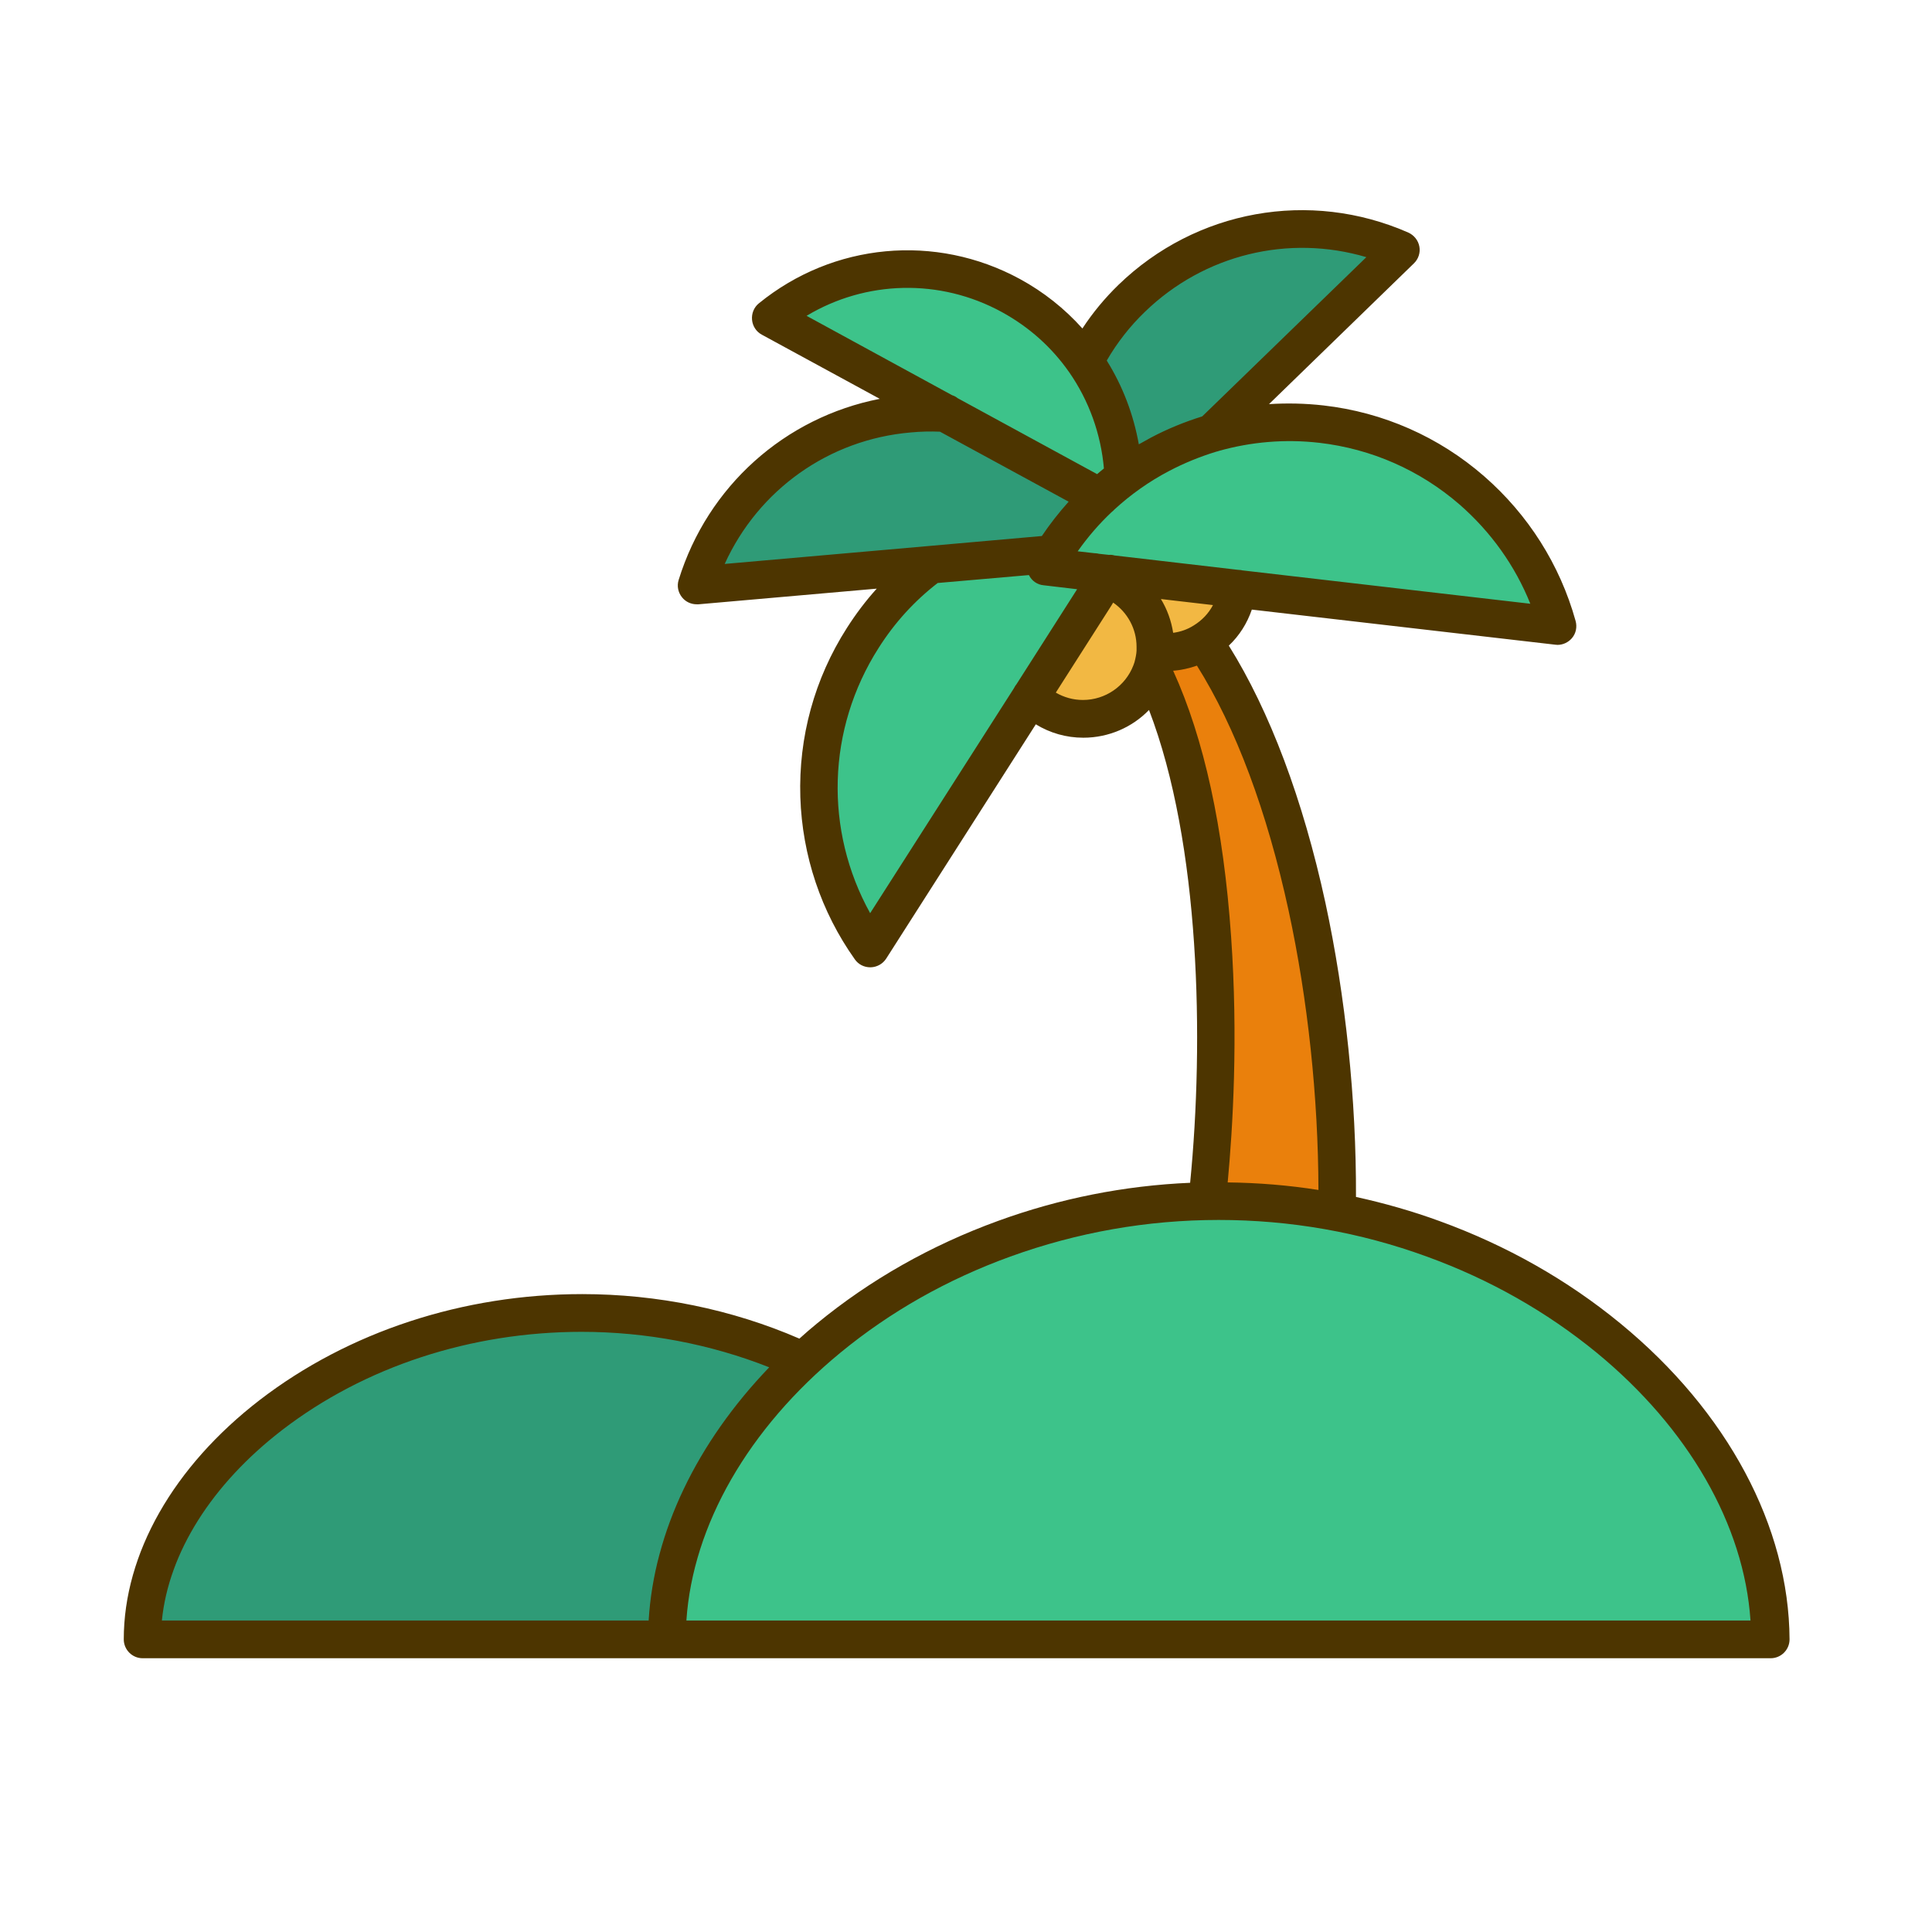 <?xml version="1.0" standalone="no"?>
<!DOCTYPE svg PUBLIC "-//W3C//DTD SVG 1.1//EN" "http://www.w3.org/Graphics/SVG/1.1/DTD/svg11.dtd">
<svg class="icon" width="200px" height="200.00px" viewBox="0 0 1024 1024" version="1.1"
  xmlns="http://www.w3.org/2000/svg">
  <path d="M574 342.8m-38.3 0a38.3 38.3 0 1 0 76.6 0 38.3 38.3 0 1 0-76.6 0Z" fill="#F2B843" />
  <path
    d="M627 697c15.2-20.7 45.3-294-45-383.3-3-6.1-0.4-13.5 5.7-16.5 6.2-3 13.5-0.5 16.5 5.7C689.8 370.2 719.9 573 705.1 697H627z"
    fill="#EA800C" />
  <path d="M617.8 307.4m-38.3 0a38.3 38.3 0 1 0 76.6 0 38.3 38.3 0 1 0-76.6 0Z" fill="#F2B843" />
  <path d="M608 272.5L461 502.8c-33.6-47.5-37.2-112.5-3.9-164.6 33.2-52.1 93.7-76.2 150.9-65.7z"
    fill="#3DC38A" />
  <path d="M742.5 132.3L569.9 299.8c-19.2-47.5-9.1-103.9 29.9-141.8 39.1-37.9 95.8-46.3 142.7-25.7z"
    fill="#2F9B77" />
  <path d="M608.7 289.2l-239.6 21.1c15.1-49 58.5-86.4 112.7-91.1 54.2-4.8 103.5 24.4 126.9 70z"
    fill="#2F9B77" />
  <path d="M594.7 269.9L408.5 168.4c35-28.6 85.2-34.8 127.3-11.9 42.1 23 64 68.6 58.9 113.4z"
    fill="#3DC38A" />
  <path d="M825.5 331.8l-271.4-31.4c28-51 84.9-82.7 146.3-75.6 61.3 7 109.5 51 125.1 107z"
    fill="#3DC38A" />
  <path d="M75.3 868.9c0-86.5 104.3-173 233-173s233 86.5 233 173h-466z" fill="#2F9B77" />
  <path d="M938.2 868.9c0-116.2-130.9-232.3-292.3-232.3S353.5 752.7 353.5 868.9h584.7z"
    fill="#3DC38A" />
  <path
    d="M858.9 701.5c-28.1-23.1-60.4-41.4-95.9-54.3-14.5-5.3-29.3-9.5-44.3-12.8 0.2-51.3-5.5-106.3-16.2-155.9-11.9-54.8-29.5-101.6-51.2-136.3 5.6-5.3 9.7-11.8 12.2-19.1l160.8 18.6c0.4 0 0.8 0.1 1.2 0.1 2.9 0 5.7-1.3 7.6-3.5 2.2-2.5 2.9-6 2-9.2-8.3-29.8-25.1-56.3-48.5-76.7-24-20.9-53.5-33.9-85.1-37.5-9.7-1.1-19.3-1.3-28.9-0.7l76.8-74.6c2.4-2.3 3.5-5.7 2.9-8.9-0.6-3.3-2.8-6-5.8-7.4-52.3-23-112.6-12.1-153.7 27.7-7.2 7-13.6 14.7-19.1 23.1-9.4-10.5-20.6-19.4-33.1-26.2-44.7-24.3-99-19.2-138.4 12.9-2.6 2.1-3.9 5.4-3.6 8.7s2.2 6.3 5.2 7.9l62.5 34c-50.2 9.8-91.2 46.2-106.6 96-1 3.2-0.3 6.6 1.8 9.2 1.9 2.4 4.8 3.7 7.8 3.7h0.9l94.5-8.3c-5.8 6.4-11 13.3-15.8 20.8-17.2 26.9-25.7 57.9-24.7 89.7 1 31 11 60.8 28.9 86 1.9 2.7 4.9 4.2 8.2 4.2h0.2c3.3-0.1 6.4-1.8 8.2-4.6L549 383.9c7.5 4.6 16.1 7.1 25.2 7.1 13.4 0 25.9-5.5 34.8-14.7 27.2 70.9 29.2 175.3 21.8 250.6-34.9 1.5-69.1 8.3-101.8 20.2-35.5 12.9-67.8 31.2-95.9 54.3-3.2 2.6-6.3 5.3-9.4 8.1-35.7-15.5-75.4-23.6-115.1-23.6-63.1 0-123.8 19.9-170.9 56.1-45.8 35.3-72.1 81.5-72.1 126.9 0 5.5 4.5 10 10 10h862.9c5.5 0 10-4.5 10-10-0.3-59.7-32.8-120.7-89.6-167.4z m-226.2-370c-3.3 2.1-7 3.4-10.9 3.9-1-6.4-3.2-12.5-6.5-17.9l27.6 3.2c-2.3 4.4-5.8 8.1-10.2 10.8z m66.6-96.8c27.6 3.2 53.3 14.5 74.3 32.7 16.6 14.5 29.4 32.4 37.5 52.6l-152.7-17.7c-0.4-0.1-0.8-0.2-1.2-0.2-0.4 0-0.8-0.1-1.2-0.1l-65.3-7.6c-1-0.3-2-0.4-2.9-0.3l-5.5-0.6c-0.1 0-0.2-0.1-0.3-0.1-0.7-0.1-1.3-0.2-2-0.2l-8.8-1c5.3-7.5 11.3-14.5 18-20.8 0.5-0.4 1-0.8 1.4-1.3 8.7-8 18.4-14.9 29.1-20.5 8-4.2 16.4-7.6 24.9-10.2 0.5-0.1 0.9-0.2 1.4-0.4 17-4.8 35.1-6.4 53.3-4.3z m-92.5-69.4c31.5-30.5 76.2-41.2 117.4-29l-87 84.4c-9.3 2.9-18.4 6.6-27.1 11.2-2.2 1.2-4.3 2.4-6.5 3.6-2.8-15.7-8.5-30.8-17-44.4 5.5-9.5 12.3-18.2 20.2-25.8z m-75.8 0.1c14.4 7.9 26.4 18.6 35.7 31.9 10.5 15.1 16.8 32.7 18.4 51-1.2 1-2.5 2-3.6 3l-74-40.3c-0.8-0.7-1.8-1.2-2.8-1.5l-77.2-42.1c31.3-18.8 70.6-20 103.5-2z m-48.2 63.8c5.2-0.5 10.3-0.6 15.4-0.4l68.2 37.1c-5.1 5.7-9.9 11.8-14.2 18.2l-60 5.3-108.1 9.5c17.8-39.1 55-66 98.7-69.7zM461.2 484c-24.3-43.9-23-97.5 4.5-140.6 8.5-13.4 19-24.9 31.3-34.4l48.3-4.2s0 0.1 0.1 0.1c1.5 3 4.4 5 7.7 5.3l17.8 2.1-32.1 50.3c-0.6 0.7-1 1.4-1.4 2.2L461.2 484zM574 371c-5.2 0-10.1-1.4-14.4-3.9l29.3-45.9 1.1-1.8c7.6 5.2 12.4 13.9 12.4 23.4v2.1c-0.1 1.8-0.5 3.8-1.1 6.1-0.2 0.6-0.4 1.1-0.6 1.7-4.2 10.9-14.8 18.3-26.7 18.3z m47.8-15.5c4.3-0.3 8.6-1.3 12.6-2.7 20.5 32.6 37.2 77.3 48.6 129.9 10.2 47.1 15.7 99.1 15.8 148-15.9-2.5-31.9-3.8-48.1-4 2.7-28.8 5.6-76.5 1.8-130.4-4-57.6-14.3-104.8-30.7-140.8zM149.6 757.9c43.6-33.5 99.9-52 158.7-52 34.2 0 68.3 6.5 99.4 18.8-38.4 40-61.1 87.2-63.9 134.2h-258c3.6-35.9 26.4-72.2 63.8-101z m391.7 101H363.8c3.4-50.5 32.8-101.8 81.7-142 26.4-21.7 56.6-38.8 90-50.9 35.4-12.8 72.5-19.4 110.4-19.4 37.9 0 75 6.5 110.3 19.4 33.4 12.1 63.6 29.3 90 50.9 48.9 40.2 78.2 91.5 81.6 142H541.3z"
    fill="#4D3500" />
</svg>